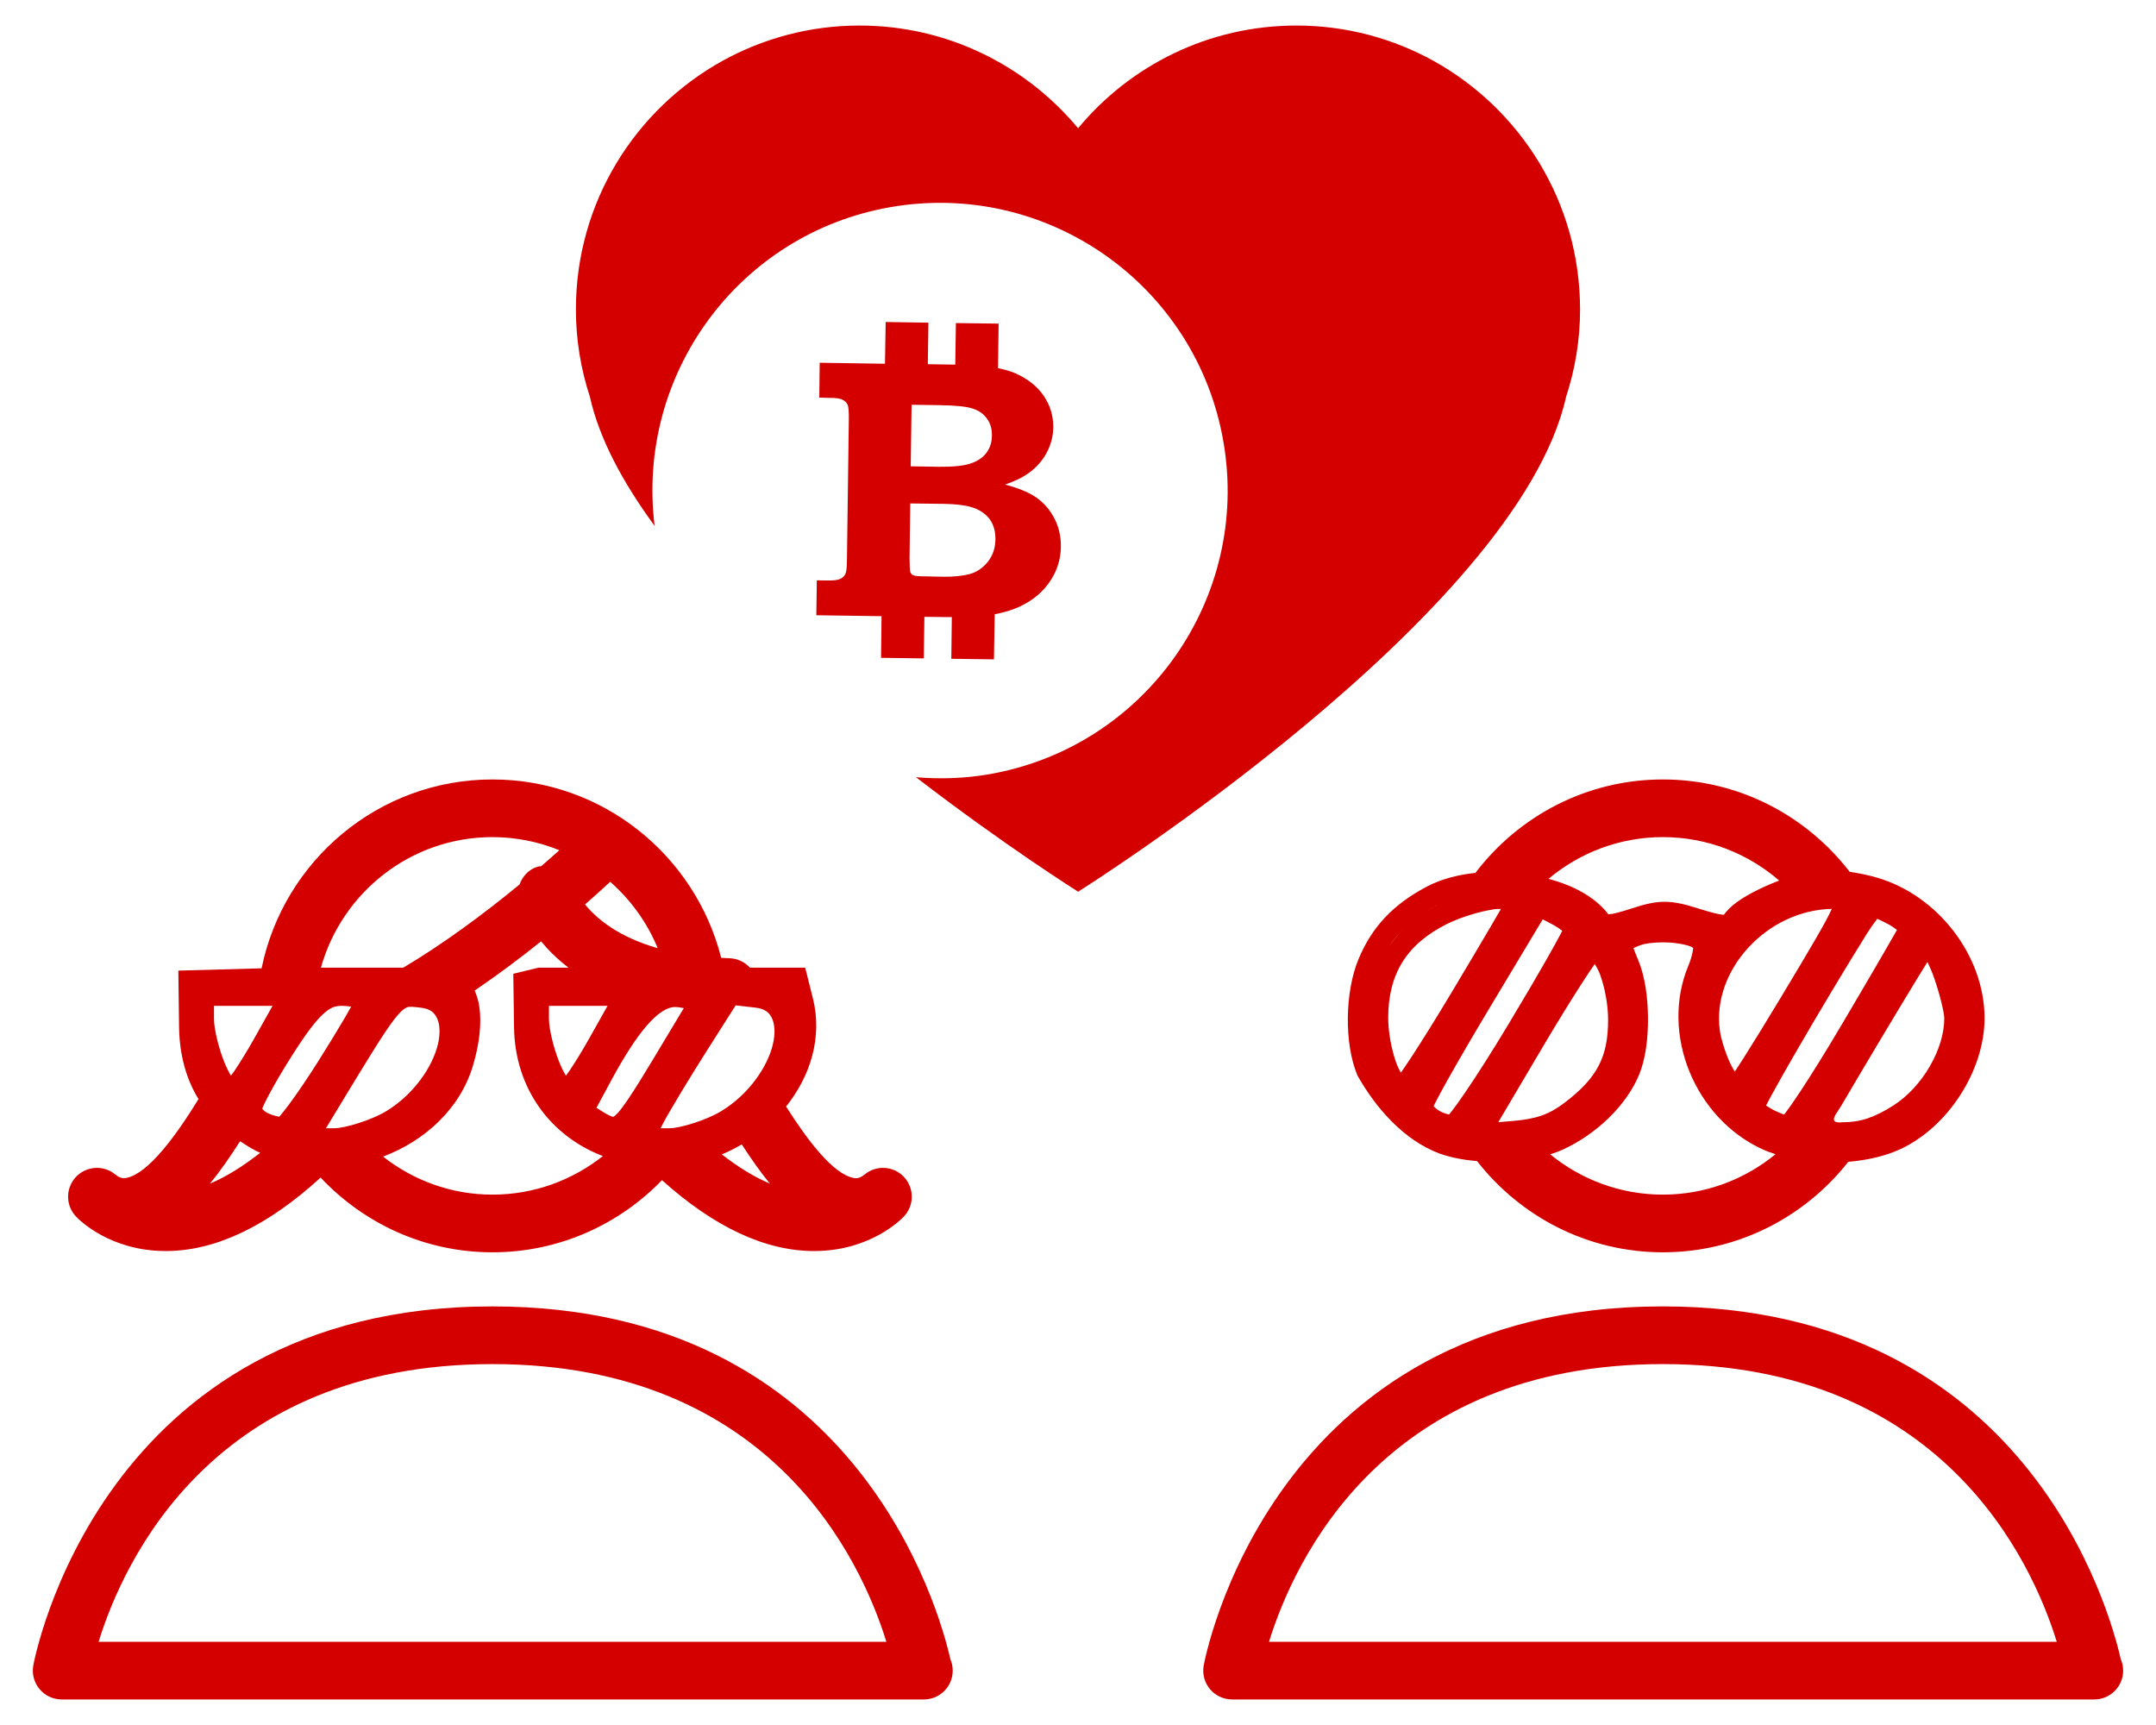 <?xml version="1.0" encoding="UTF-8" standalone="no"?>
<!-- Created with Inkscape (http://www.inkscape.org/) -->

<svg
   xmlns:dc="http://purl.org/dc/elements/1.1/"
   xmlns:cc="http://creativecommons.org/ns#"
   xmlns:rdf="http://www.w3.org/1999/02/22-rdf-syntax-ns#"
   xmlns:svg="http://www.w3.org/2000/svg"
   xmlns="http://www.w3.org/2000/svg"
   xmlns:sodipodi="http://sodipodi.sourceforge.net/DTD/sodipodi-0.dtd"
   xmlns:inkscape="http://www.inkscape.org/namespaces/inkscape"
   width="150"
   height="120"
   viewBox="0 0 150 120"
   id="svg2"
   version="1.1"
   inkscape:version="0.91 r"
   sodipodi:docname="love_coins.svg">
  <defs
     id="defs4" />
  <sodipodi:namedview
     id="base"
     pagecolor="#ffffff"
     bordercolor="#666666"
     borderopacity="1.0"
     inkscape:pageopacity="0.0"
     inkscape:pageshadow="2"
     inkscape:zoom="2.8"
     inkscape:cx="86.682021"
     inkscape:cy="73.5742"
     inkscape:document-units="px"
     inkscape:current-layer="layer1"
     showgrid="false"
     units="px"
     inkscape:window-width="1600"
     inkscape:window-height="848"
     inkscape:window-x="0"
     inkscape:window-y="0"
     inkscape:window-maximized="1" />
  <g
     inkscape:label="Layer 1"
     inkscape:groupmode="layer"
     id="layer1"
     transform="translate(0,-932.362)">
    <g
       id="g4294"
       transform="translate(-175.715,799.546)"
       style="fill:#d40000">
      <path
         inkscape:connector-curvature="0"
         d="m 234.526,172.751 c -0.071,0.145 -0.183,0.265 -0.355,0.334 -0.161,0.088 -0.471,0.122 -0.929,0.112 l -0.699,-0.01 -0.033,2.429 4.536,0.065 -0.033,2.897 2.973,0.039 0.041,-2.891 1.691,0.018 c 0.077,0.01 0.141,-0.004 0.218,0 l -0.035,2.9 2.967,0.041 0.051,-3.138 c 0.497,-0.096 0.933,-0.214 1.314,-0.353 1.031,-0.397 1.84,-0.986 2.413,-1.763 0.569,-0.776 0.864,-1.624 0.878,-2.561 0.01,-0.785 -0.163,-1.496 -0.528,-2.131 -0.359,-0.642 -0.858,-1.141 -1.479,-1.502 -0.436,-0.253 -1.06,-0.501 -1.877,-0.715 0.768,-0.257 1.388,-0.573 1.862,-0.964 0.473,-0.391 0.842,-0.852 1.094,-1.363 0.255,-0.526 0.391,-1.076 0.399,-1.651 0.008,-0.789 -0.212,-1.528 -0.674,-2.207 -0.463,-0.67 -1.131,-1.186 -1.989,-1.563 -0.336,-0.145 -0.742,-0.253 -1.182,-0.346 l 0.043,-3.099 -2.973,-0.039 -0.043,2.891 -1.911,-0.029 0.043,-2.889 -2.975,-0.047 -0.047,2.904 -4.542,-0.069 -0.029,2.423 0.695,0.022 c 0.456,-0.01 0.776,0.045 0.939,0.137 0.157,0.081 0.271,0.192 0.338,0.344 0.063,0.139 0.092,0.473 0.084,0.996 l -0.132,9.801 c 0,0.509 -0.039,0.839 -0.112,0.978 z m 4.611,-11.778 1.926,0.028 c 1.129,0.016 1.903,0.094 2.333,0.24 0.448,0.147 0.77,0.385 0.994,0.711 0.238,0.326 0.346,0.721 0.334,1.186 -0.004,0.45 -0.13,0.842 -0.379,1.178 -0.253,0.34 -0.615,0.581 -1.1,0.742 -0.483,0.167 -1.233,0.24 -2.239,0.23 l -1.93,-0.033 0.061,-4.281 z m -0.094,6.865 2.276,0.028 c 1.002,0.016 1.734,0.12 2.219,0.308 0.487,0.198 0.846,0.477 1.088,0.84 0.236,0.367 0.35,0.805 0.344,1.324 -0.006,0.615 -0.192,1.137 -0.534,1.569 -0.35,0.43 -0.77,0.711 -1.263,0.846 -0.497,0.128 -1.113,0.192 -1.862,0.185 l -1.282,-0.029 c -0.426,0.004 -0.683,-0.031 -0.785,-0.077 -0.09,-0.035 -0.163,-0.124 -0.204,-0.244 -0.022,-0.088 -0.041,-0.416 -0.045,-0.943 l 0.049,-3.808 z m 46.603,-13.501 c 0,2.131 -0.346,4.171 -0.974,6.088 -3.391,15.225 -33.949,34.422 -33.949,34.422 0,0 -5.053,-3.173 -11.28,-7.963 1.657,0.136 3.352,0.092 5.064,-0.204 10.901,-1.885 18.208,-12.242 16.325,-23.137 -1.883,-10.901 -12.246,-18.204 -23.141,-16.321 -10.575,1.828 -17.738,11.639 -16.431,22.176 -2.221,-3.03 -3.857,-6.076 -4.503,-8.976 -0.628,-1.917 -0.974,-3.957 -0.974,-6.088 0,-7.441 4.122,-13.917 10.204,-17.289 2.832,-1.559 6.074,-2.453 9.526,-2.453 6.115,0 11.58,2.783 15.209,7.146 3.613,-4.363 9.082,-7.146 15.189,-7.146 3.456,0 6.702,0.893 9.53,2.453 6.082,3.374 10.204,9.85 10.204,17.291 z"
         id="path4137"
         style="fill:#d40000" />
      <g
         transform="translate(32.857,-307.143)"
         id="g4246"
         style="fill:#d40000">
        <g
           id="g4172"
           transform="translate(145.143,494.181)"
           style="fill:#d40000">
          <g
             id="eye"
             style="fill:#d40000">
            <g
               id="g5"
               style="fill:#d40000">
              <path
                 id="path7"
                 d="M 63.835,61.199 C 63.068,57.795 57.273,36.659 31.98,36.659 4.607,36.659 0.071,61.406 0.028,61.657 -0.07,62.239 0.09,62.837 0.472,63.287 0.854,63.739 1.413,64 2.004,64 l 59.95,0 c 0.016,0 0.027,0 0.041,0 1.106,0 2.004,-0.897 2.004,-2.006 0,-0.282 -0.059,-0.553 -0.164,-0.795 z M 4.575,59.988 c 1.742,-5.632 7.978,-19.317 27.404,-19.317 19.426,0 25.662,13.686 27.404,19.317 l -54.808,0 z"
                 inkscape:connector-curvature="0"
                 style="fill:#d40000" />
              <path
                 style="fill:#d40000"
                 d="M 34.264 54.223 C 26.339 54.223 19.734 59.876 18.201 67.361 L 12.408 67.521 L 12.459 71.418 C 12.485 73.354 12.937 75.031 13.812 76.461 C 12.224 79.037 10.321 81.633 8.807 81.939 C 8.606 81.98 8.379 81.992 8.006 81.689 C 7.187 81.027 5.99 81.112 5.273 81.885 C 4.556 82.658 4.562 83.858 5.287 84.625 C 5.514 84.867 7.625 86.992 11.43 87.027 C 11.465 87.029 11.495 87.029 11.531 87.029 C 14.983 87.029 18.605 85.304 22.307 81.918 C 25.309 85.109 29.551 87.117 34.264 87.117 C 38.89 87.117 43.07 85.187 46.057 82.098 C 49.698 85.37 53.251 87.029 56.645 87.029 C 56.68 87.029 56.71 87.029 56.746 87.027 C 60.551 86.992 62.66 84.866 62.889 84.625 C 63.614 83.857 63.618 82.658 62.902 81.885 C 62.184 81.11 60.99 81.027 60.172 81.691 C 59.799 81.994 59.573 81.982 59.369 81.941 C 57.958 81.655 56.211 79.371 54.691 76.977 C 56.411 74.832 57.225 72.116 56.557 69.451 L 56.02 67.316 L 52.176 67.316 C 51.819 66.926 51.313 66.673 50.742 66.66 C 50.543 66.656 50.367 66.639 50.176 66.629 C 48.37 59.512 41.931 54.223 34.264 54.223 z M 34.264 58.234 C 35.91 58.234 37.479 58.562 38.918 59.146 C 38.509 59.512 38.085 59.886 37.648 60.262 C 37.574 60.276 37.501 60.262 37.424 60.283 C 36.793 60.471 36.357 60.955 36.148 61.529 C 33.603 63.626 30.758 65.715 28.057 67.316 L 22.328 67.316 C 23.794 62.086 28.575 58.234 34.264 58.234 z M 42.455 61.342 C 43.884 62.6 45.026 64.173 45.76 65.961 C 43.013 65.177 41.497 63.896 40.705 62.918 C 41.39 62.317 41.972 61.788 42.455 61.342 z M 37.645 65.484 C 38.129 66.076 38.756 66.706 39.553 67.316 L 37.467 67.316 L 37.381 67.336 L 35.713 67.74 L 35.764 71.459 C 35.821 75.708 38.294 79.028 41.945 80.422 C 39.829 82.096 37.165 83.105 34.264 83.105 C 31.389 83.105 28.755 82.108 26.652 80.459 C 29.566 79.362 32.009 77.128 32.9 74.152 C 33.366 72.597 33.519 71.19 33.348 70.016 C 33.29 69.618 33.171 69.253 33.027 68.908 C 34.669 67.791 36.239 66.614 37.645 65.484 z M 51.184 69.938 L 52.539 70.094 C 53.216 70.172 53.509 70.419 53.707 70.828 C 53.905 71.238 53.956 71.889 53.771 72.658 C 53.403 74.197 52.122 76.114 50.191 77.291 C 49.151 77.925 47.325 78.485 46.586 78.486 L 45.957 78.486 L 46.176 78.07 C 46.572 77.318 47.954 75.019 49.184 73.084 L 51.184 69.938 z M 14.889 69.973 L 17.188 69.973 L 18.963 69.973 L 17.709 72.205 C 17.204 73.105 16.7 73.924 16.307 74.502 C 16.209 74.646 16.148 74.718 16.066 74.828 C 15.907 74.556 15.726 74.2 15.559 73.766 C 15.182 72.789 14.889 71.552 14.889 70.871 L 14.889 69.973 z M 23.799 69.973 C 24.056 69.973 24.229 70.005 24.432 70.027 C 24.314 70.239 24.204 70.439 24.035 70.729 C 23.548 71.563 22.87 72.676 22.125 73.855 C 21.385 75.028 20.66 76.088 20.104 76.838 C 19.826 77.211 19.591 77.507 19.428 77.689 C 19.089 77.614 18.739 77.518 18.52 77.375 C 18.326 77.249 18.264 77.142 18.244 77.129 C 18.265 77.073 18.292 77.003 18.336 76.906 C 18.442 76.672 18.606 76.347 18.811 75.971 C 19.22 75.217 19.794 74.248 20.424 73.264 C 21.312 71.875 21.969 71.009 22.484 70.541 C 23 70.073 23.304 69.973 23.799 69.973 z M 38.193 69.973 L 40.49 69.973 L 42.268 69.973 L 41.014 72.205 C 40.508 73.105 40.004 73.924 39.611 74.502 C 39.514 74.646 39.452 74.718 39.371 74.828 C 39.211 74.556 39.031 74.2 38.863 73.766 C 38.487 72.789 38.193 71.552 38.193 70.871 L 38.193 69.973 z M 28.682 70.041 C 28.824 70.046 29.014 70.068 29.25 70.096 C 29.922 70.173 30.21 70.419 30.406 70.828 C 30.602 71.237 30.651 71.89 30.465 72.66 C 30.093 74.201 28.811 76.117 26.887 77.291 C 25.849 77.924 24.012 78.485 23.252 78.486 L 22.678 78.486 L 23.512 77.111 C 25.533 73.777 26.671 71.901 27.404 70.945 C 27.771 70.467 28.028 70.236 28.189 70.141 C 28.351 70.045 28.431 70.032 28.682 70.041 z M 46.803 70.064 C 46.934 70.045 47.058 70.047 47.184 70.066 L 47.576 70.129 L 45.441 73.686 C 44.036 76.027 43.225 77.239 42.84 77.564 C 42.647 77.727 42.685 77.695 42.602 77.68 C 42.518 77.665 42.261 77.546 41.883 77.307 L 41.5 77.064 L 42.469 75.264 C 43.432 73.474 44.28 72.17 45.016 71.326 C 45.752 70.482 46.349 70.131 46.803 70.064 z M 16.703 79.391 C 17.065 79.632 17.443 79.865 17.852 80.08 C 17.934 80.123 18.02 80.153 18.104 80.193 C 16.899 81.142 15.724 81.873 14.604 82.34 C 15.329 81.47 16.022 80.454 16.703 79.391 z M 51.609 79.611 C 52.246 80.591 52.893 81.529 53.57 82.338 C 52.494 81.89 51.371 81.197 50.219 80.307 C 50.703 80.108 51.163 79.871 51.609 79.611 z "
                 transform="translate(-2.286,-54.222)"
                 id="path9" />
            </g>
          </g>
          <g
             id="comment"
             style="fill:#d40000" />
          <g
             id="map-marker"
             style="fill:#d40000" />
          <g
             id="earth"
             style="fill:#d40000" />
          <g
             id="heart"
             style="fill:#d40000" />
          <g
             id="twitter"
             style="fill:#d40000" />
          <g
             id="bucket"
             style="fill:#d40000" />
          <g
             id="paperclip"
             style="fill:#d40000" />
          <g
             id="undo"
             style="fill:#d40000" />
          <g
             id="redo"
             style="fill:#d40000" />
          <g
             id="chevron-left"
             style="fill:#d40000" />
          <g
             id="chevron-right"
             style="fill:#d40000" />
          <g
             id="cross"
             style="fill:#d40000" />
          <g
             id="search"
             style="fill:#d40000" />
          <g
             id="hamburger"
             style="fill:#d40000" />
          <g
             style="stroke:#000000;stroke-width:2.767;stroke-miterlimit:4;stroke-dasharray:none;stroke-opacity:1;fill:#d40000"
             transform="matrix(0.533,0,0,0.533,51.935,21)"
             id="g4200" />
        </g>
        <g
           id="g4222"
           transform="translate(226.572,494.181)"
           style="fill:#d40000">
          <g
             id="eye-7"
             style="fill:#d40000">
            <g
               id="g5-5"
               style="fill:#d40000">
              <path
                 id="path7-3"
                 d="M 63.834,61.199 C 63.067,57.795 57.272,36.658 31.979,36.658 4.607,36.658 0.071,61.406 0.028,61.657 -0.07,62.238 0.09,62.836 0.472,63.287 0.853,63.739 1.414,64 2.004,64 l 59.951,0 c 0.016,0 0.027,0 0.041,0 C 63.101,64 64,63.103 64,61.994 64,61.712 63.941,61.441 63.834,61.199 Z M 4.575,59.988 c 1.742,-5.632 7.977,-19.317 27.403,-19.317 19.426,0 25.662,13.685 27.404,19.317 l -54.807,0 z"
                 inkscape:connector-curvature="0"
                 style="fill:#d40000" />
              <path
                 style="fill:#d40000"
                 d="M 115.691 54.223 C 110.369 54.223 105.65 56.782 102.648 60.723 C 101.422 60.851 100.251 61.157 99.252 61.686 C 96.937 62.91 95.457 64.47 94.523 66.705 C 93.563 69.005 93.511 72.589 94.441 74.816 C 95.753 77.138 97.696 79.316 100.129 80.238 C 100.902 80.52 101.816 80.691 102.768 80.777 C 105.775 84.628 110.441 87.117 115.691 87.117 C 120.924 87.117 125.579 84.648 128.59 80.822 C 129.886 80.714 131.132 80.432 132.156 79.967 C 135.513 78.442 138.081 74.474 138.072 70.809 C 138.062 66.483 134.823 62.283 130.584 61.051 C 129.946 60.865 129.311 60.739 128.689 60.65 C 125.683 56.75 120.984 54.223 115.691 54.223 z M 115.691 58.234 C 118.785 58.234 121.609 59.377 123.785 61.256 C 123.409 61.399 123.036 61.551 122.678 61.719 C 121.578 62.233 120.633 62.784 120.062 63.471 C 119.88 63.691 120.015 63.628 119.828 63.625 C 119.641 63.622 119.104 63.5 118.174 63.203 C 116.223 62.579 115.401 62.578 113.545 63.189 C 112.676 63.475 112.168 63.591 111.994 63.594 C 111.82 63.596 111.953 63.659 111.783 63.455 C 110.853 62.334 109.39 61.579 107.736 61.135 C 109.893 59.327 112.666 58.234 115.691 58.234 z M 100.008 62.961 C 99.738 63.096 99.495 63.25 99.25 63.404 C 99.472 63.264 99.688 63.123 99.941 62.988 C 99.961 62.978 99.988 62.971 100.008 62.961 z M 127.443 63.227 C 127.097 64.034 126.024 65.856 123.869 69.438 C 122.896 71.056 121.988 72.528 121.316 73.59 C 121.059 73.997 120.875 74.277 120.697 74.547 C 120.597 74.377 120.502 74.237 120.396 74.012 C 120.054 73.277 119.741 72.319 119.652 71.658 C 119.094 67.495 122.929 63.314 127.443 63.227 z M 104.426 63.23 C 104.224 63.581 103.969 64.019 103.645 64.572 C 102.941 65.77 101.989 67.373 100.961 69.09 C 99.936 70.801 98.965 72.358 98.234 73.479 C 97.916 73.966 97.669 74.326 97.461 74.621 C 97.344 74.407 97.22 74.174 97.104 73.834 C 96.804 72.957 96.582 71.782 96.582 70.811 C 96.582 67.746 97.878 65.67 100.668 64.279 C 101.665 63.783 102.989 63.397 103.957 63.252 C 104.176 63.219 104.255 63.239 104.426 63.23 z M 98.969 63.574 C 98.663 63.782 98.373 64.003 98.098 64.232 C 98.368 64.006 98.656 63.787 98.969 63.574 z M 130.59 63.912 C 130.598 63.915 130.589 63.914 130.602 63.918 C 130.722 63.96 130.963 64.078 131.299 64.252 C 131.587 64.401 131.814 64.561 131.977 64.691 C 131.931 64.772 131.896 64.836 131.836 64.941 C 131.621 65.32 131.317 65.848 130.947 66.484 C 130.208 67.758 129.204 69.468 128.119 71.305 C 127.038 73.134 126.003 74.796 125.213 75.99 C 124.818 76.587 124.483 77.07 124.244 77.385 C 124.189 77.457 124.164 77.482 124.121 77.535 C 124.119 77.534 124.12 77.536 124.117 77.535 C 123.942 77.471 123.717 77.376 123.49 77.268 C 123.23 77.144 123.083 77.035 122.871 76.908 C 122.971 76.712 123.071 76.518 123.23 76.225 C 123.664 75.429 124.293 74.317 125.023 73.057 C 126.484 70.535 128.35 67.411 129.883 64.955 C 130.386 64.149 130.671 63.888 130.59 63.912 z M 107.332 63.955 L 107.953 64.277 C 108.246 64.429 108.518 64.611 108.688 64.754 C 108.648 64.834 108.618 64.896 108.561 65.004 C 108.364 65.378 108.073 65.906 107.713 66.541 C 106.992 67.811 105.994 69.515 104.896 71.338 C 103.802 73.156 102.748 74.809 101.939 75.994 C 101.535 76.587 101.192 77.064 100.945 77.375 C 100.886 77.45 100.859 77.477 100.812 77.531 C 100.602 77.479 100.33 77.406 100.074 77.236 C 99.926 77.138 99.813 77.035 99.738 76.955 C 99.784 76.859 99.832 76.758 99.91 76.607 C 100.109 76.222 100.404 75.68 100.77 75.029 C 101.501 73.728 102.513 71.987 103.627 70.131 L 107.332 63.955 z M 97.77 64.518 C 97.33 64.924 96.959 65.377 96.627 65.854 C 96.947 65.356 97.337 64.923 97.77 64.518 z M 115.674 65.555 C 115.885 65.554 116.101 65.562 116.309 65.58 C 116.724 65.616 117.12 65.686 117.42 65.773 C 117.645 65.839 117.725 65.895 117.795 65.936 C 117.793 65.988 117.795 66.021 117.783 66.1 C 117.742 66.378 117.633 66.777 117.467 67.174 C 115.49 71.905 117.901 77.807 122.656 79.967 C 122.93 80.091 123.229 80.194 123.531 80.293 C 121.391 82.044 118.667 83.105 115.691 83.105 C 112.721 83.105 109.993 82.051 107.854 80.303 C 108.163 80.204 108.46 80.096 108.732 79.971 C 111.068 78.899 113.124 76.927 114.021 74.803 C 114.483 73.71 114.665 72.277 114.656 70.822 C 114.647 69.367 114.444 67.912 113.977 66.793 C 113.818 66.414 113.705 66.134 113.652 65.965 C 113.647 65.947 113.65 65.97 113.646 65.955 C 113.744 65.908 113.872 65.85 114.111 65.758 C 114.432 65.635 115.04 65.556 115.674 65.555 z M 134.098 66.92 C 134.224 67.197 134.347 67.441 134.48 67.801 C 134.901 68.935 135.265 70.396 135.268 70.836 C 135.281 72.949 133.759 75.615 131.717 76.91 C 130.379 77.759 129.4 78.07 128.203 78.07 C 127.075 78.194 127.789 77.463 128.107 76.914 C 128.809 75.716 129.748 74.129 130.697 72.539 C 131.647 70.949 132.607 69.353 133.348 68.137 C 133.65 67.64 133.884 67.263 134.098 66.92 z M 110.951 67.066 C 111.066 67.246 111.193 67.452 111.318 67.787 C 111.637 68.642 111.882 69.865 111.881 70.949 C 111.879 73.526 111.125 74.979 108.867 76.701 C 107.789 77.523 106.896 77.844 105.23 77.982 L 104.242 78.064 L 107.262 72.953 C 108.287 71.217 109.269 69.623 110.02 68.459 C 110.395 67.877 110.711 67.401 110.941 67.078 C 110.945 67.073 110.947 67.072 110.951 67.066 z M 131.586 78.602 C 131.573 78.608 131.56 78.617 131.547 78.623 C 131.542 78.625 131.536 78.627 131.531 78.629 C 131.55 78.62 131.567 78.611 131.586 78.602 z "
                 transform="translate(-83.714,-54.222)"
                 id="path9-5" />
            </g>
          </g>
          <g
             id="comment-6"
             style="fill:#d40000" />
          <g
             id="map-marker-2"
             style="fill:#d40000" />
          <g
             id="earth-9"
             style="fill:#d40000" />
          <g
             id="heart-1"
             style="fill:#d40000" />
          <g
             id="twitter-2"
             style="fill:#d40000" />
          <g
             id="bucket-7"
             style="fill:#d40000" />
          <g
             id="paperclip-0"
             style="fill:#d40000" />
          <g
             id="undo-9"
             style="fill:#d40000" />
          <g
             id="redo-3"
             style="fill:#d40000" />
          <g
             id="chevron-left-6"
             style="fill:#d40000" />
          <g
             id="chevron-right-0"
             style="fill:#d40000" />
          <g
             id="cross-6"
             style="fill:#d40000" />
          <g
             id="search-2"
             style="fill:#d40000" />
          <g
             id="hamburger-6"
             style="fill:#d40000" />
          <g
             style="stroke:#000000;stroke-width:4.174;stroke-miterlimit:4;stroke-dasharray:none;stroke-opacity:1;fill:#d40000"
             transform="matrix(0.353,0,0,0.353,56.665,13.228)"
             id="g4195" />
        </g>
      </g>
    </g>
  </g>
</svg>
